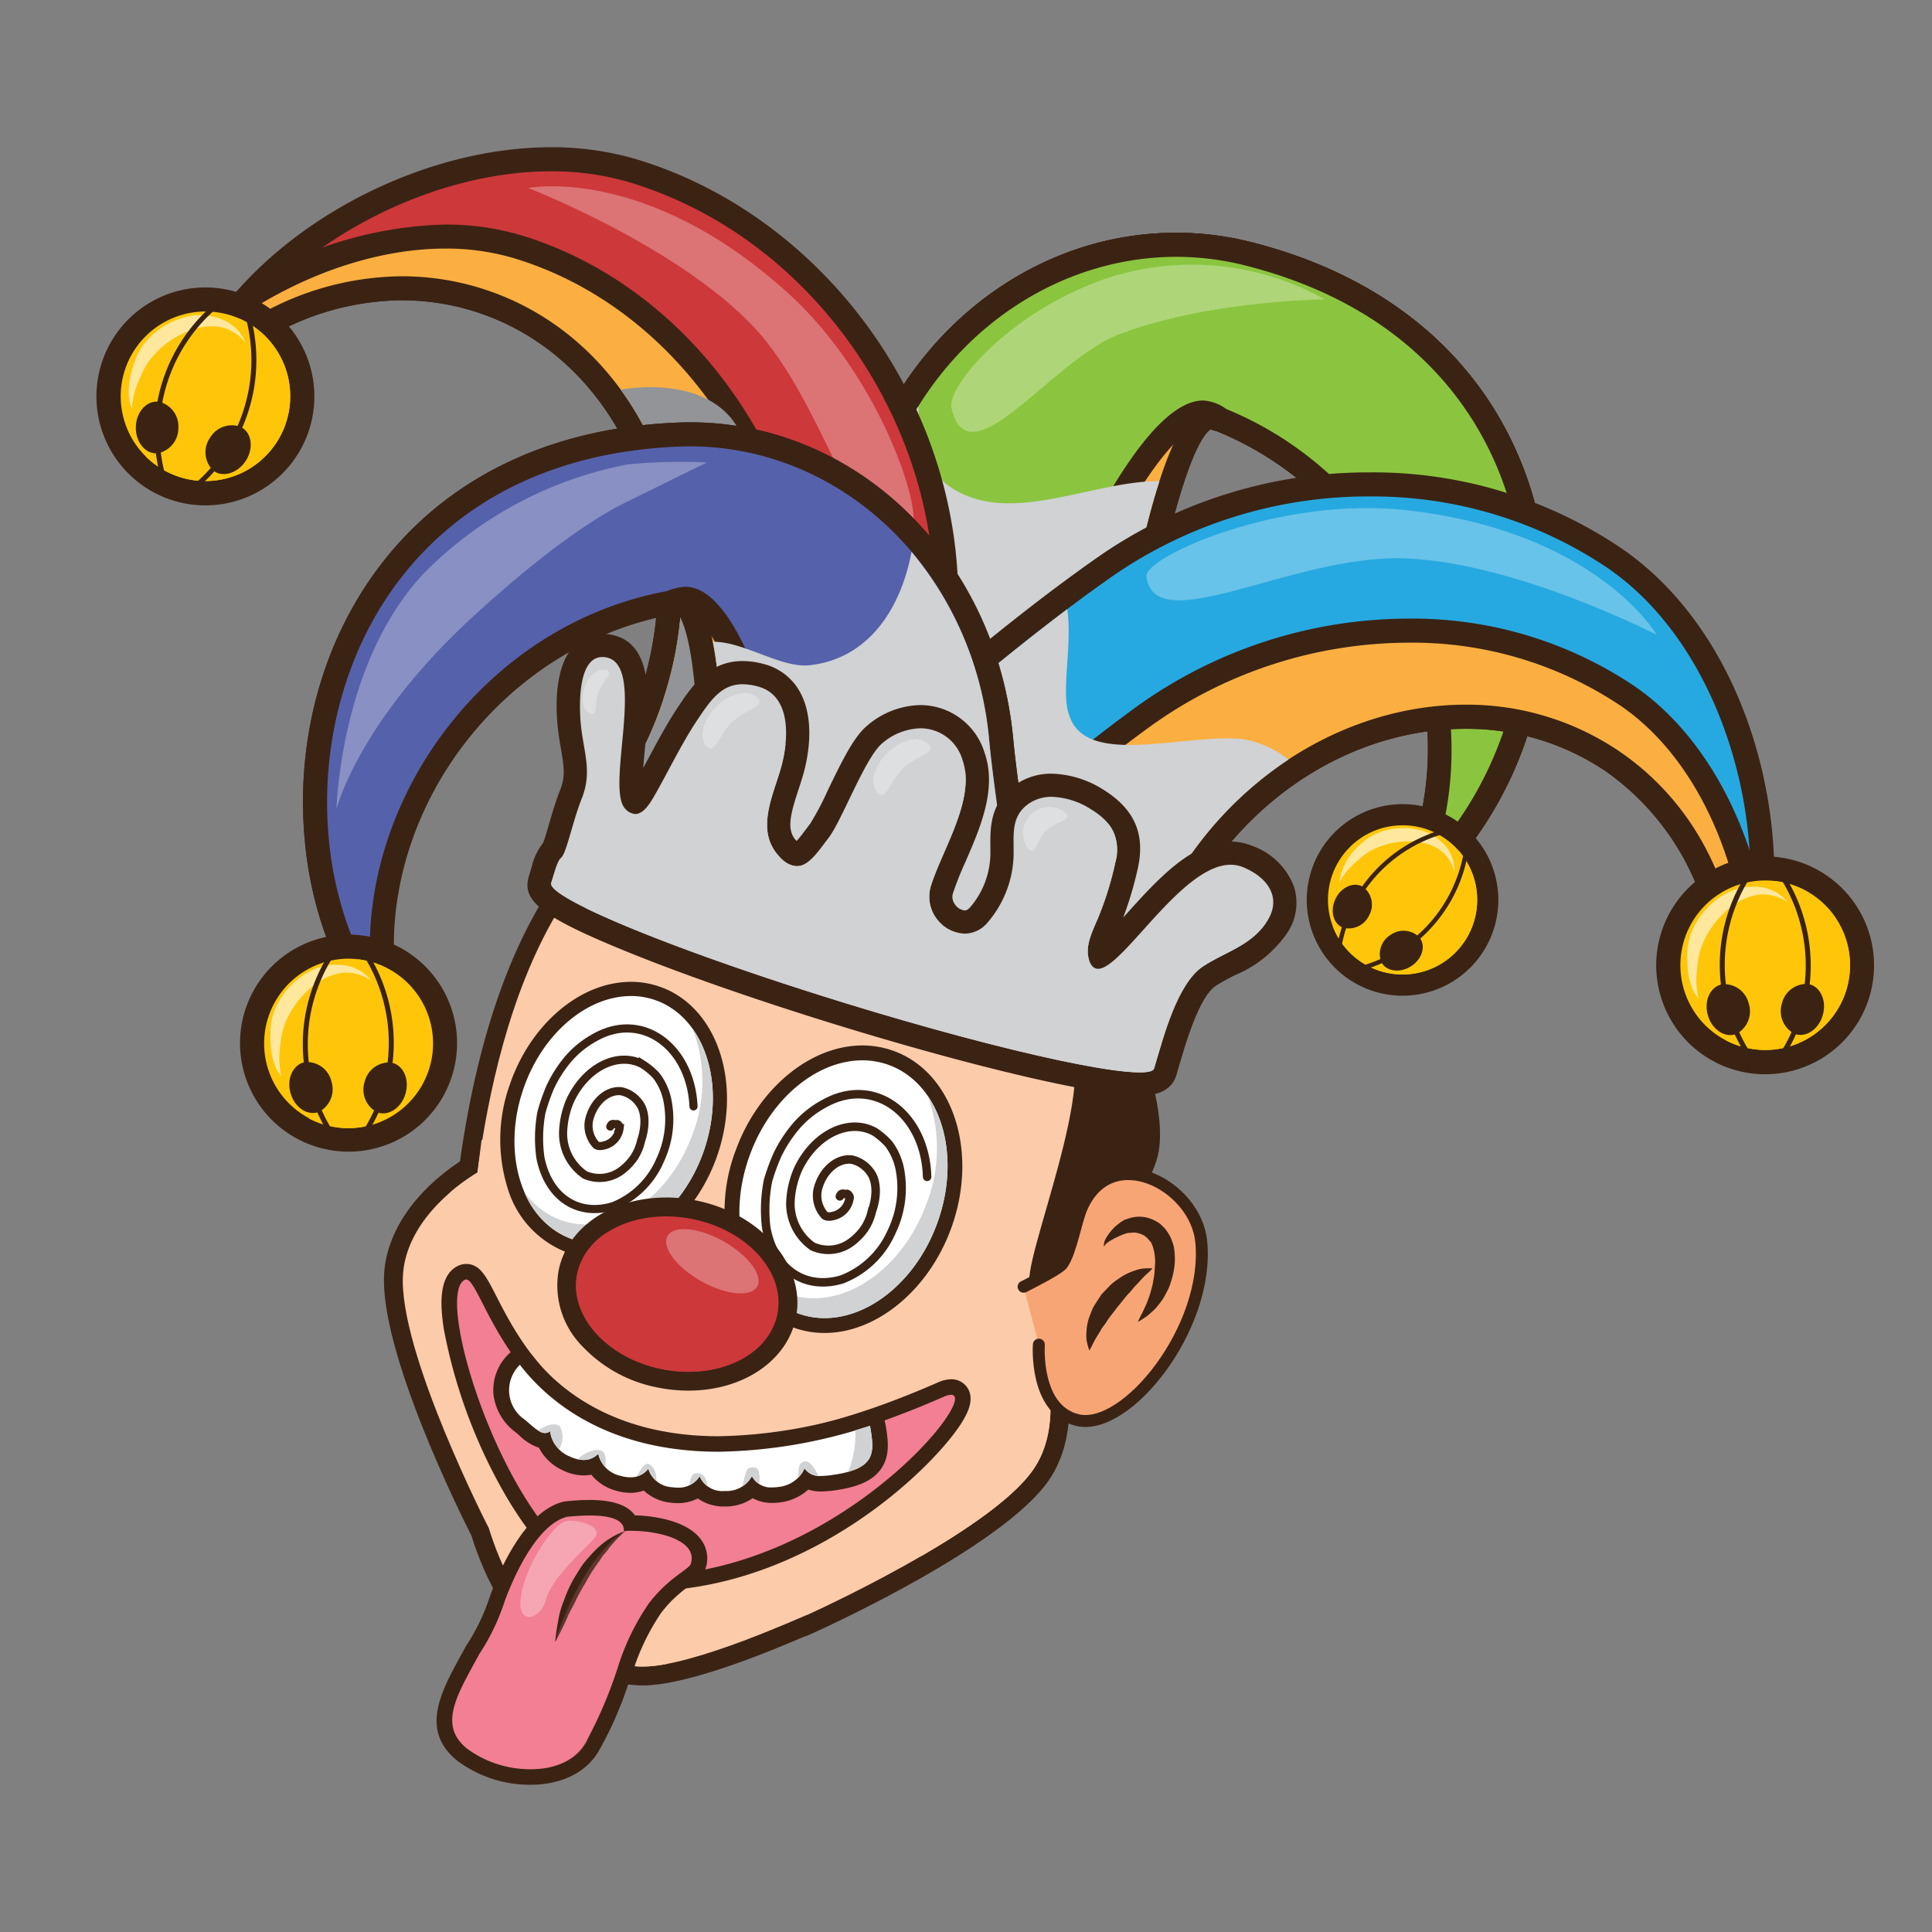 <svg xmlns="http://www.w3.org/2000/svg" viewBox="0 0 200 200"><rect x="0" y="0" width="200" height="200" fill="#808080" stroke="none"/><defs><style>.cls-1{isolation:isolate;}.cls-11,.cls-2{fill:#fccbaa;}.cls-16,.cls-3{fill:#3b2314;}.cls-11,.cls-4,.cls-6,.cls-8{mix-blend-mode:multiply;}.cls-5,.cls-8{fill:#f27f93;}.cls-6,.cls-8{opacity:0.2;}.cls-24,.cls-7,.cls-9{fill:#fff;}.cls-15,.cls-7{opacity:0.3;}.cls-10{fill:#d0d2d3;}.cls-12,.cls-13,.cls-25,.cls-26{fill:none;}.cls-12,.cls-13,.cls-16,.cls-17,.cls-25,.cls-26{stroke:#3b2314;}.cls-12,.cls-13,.cls-16,.cls-17{stroke-linecap:round;stroke-miterlimit:10;}.cls-12{stroke-width:0.88px;}.cls-13{stroke-width:0.842px;}.cls-14{fill:#cd383a;}.cls-16,.cls-17{stroke-width:1.238px;}.cls-17{fill:#f8a576;}.cls-18{fill:#faaf40;}.cls-19{fill:#00a69c;}.cls-20{fill:#8bc53f;}.cls-21{fill:#929497;}.cls-22{fill:#26a9e0;}.cls-23{fill:#ffc609;}.cls-24{opacity:0.6;}.cls-25,.cls-26{stroke-linecap:square;stroke-linejoin:round;}.cls-25{stroke-width:0.515px;}.cls-26{stroke-width:0.453px;}.cls-27{fill:#5661ab;}</style></defs><g class="cls-1"><g id="Layer_6" data-name="Layer 6"><path class="cls-2" d="M66.506,173.5c4.738,0,13.676-3.83,16.615-5.088.4-.174.669-.29.767-.325l-.023-.061c2.124-.7,10.109-5.027,10.2-5.076,7.133-3.974,11.742-7.428,13.7-10.265,2.162-3.132,2.543-7.73,1.062-12.658,1.526-3.884,3.53-15.4,3.74-18.446.819-11.76,1.054-25.018-6.562-33.49-4.982-5.542-12.595-8.427-23.271-8.821-.429-.016-.851-.023-1.269-.023-17.828,0-29.213,14.364-32.942,41.548-4.67,2.986-7.495,6.987-7.777,11.03-.562,8.105,8.6,26.065,8.994,26.825,2.85,9.24,8.327,14.283,16.215,14.831C66.128,173.493,66.313,173.5,66.506,173.5Z"/><path class="cls-3" d="M81.462,80.223q.606,0,1.231.023c29.992,1.106,30.2,22.5,28.895,41.268-.217,3.147-2.332,15.133-3.8,18.464,1.38,4.349,1.4,8.924-.829,12.153-4.511,6.54-23.357,15.027-23.357,15.027h0c-.187,0-11.708,5.366-17.091,5.366-.169,0-.331,0-.489-.017-8.247-.573-12.944-6.337-15.415-14.3,0,0-9.437-18.386-8.887-26.312.29-4.178,3.539-7.954,7.709-10.514,2.192-16.443,8.859-41.156,32.037-41.156m0-1.953c-18.289,0-29.982,14.5-33.85,41.95-4.707,3.13-7.55,7.3-7.845,11.538-.56,8.068,8.042,25.259,9.021,27.187,3.06,9.717,8.81,14.934,17.1,15.511.2.013.407.02.624.02,4.866,0,13.753-3.777,16.864-5.109l.033.021,1-.449c.788-.356,19.395-8.79,24.161-15.7,2.284-3.311,2.745-8.081,1.287-13.176,1.567-4.3,3.473-15.33,3.685-18.415.834-11.961,1.062-25.456-6.808-34.212-5.17-5.748-13.007-8.74-23.963-9.144-.44-.016-.875-.024-1.3-.024Z"/><g class="cls-4"><path class="cls-2" d="M53.409,122.04a55.952,55.952,0,0,0-6.815,1.394,21.959,21.959,0,0,1,2.831-2.055c.146-1.1.288-2.25.434-3.427A11.894,11.894,0,0,0,53.409,122.04Z"/></g><g class="cls-4"><path class="cls-2" d="M72.881,155.841a4.281,4.281,0,0,1,3.646.537,3.278,3.278,0,0,1,1.161,1.639c.224.866.728,1.75.105,2.558-3.033,4.012-6.679,7.448-8.684,11.655a12.442,12.442,0,0,1-3.091.277,15.285,15.285,0,0,1-7.455-2.414C61.91,163.917,65.546,157.113,72.881,155.841Z"/></g><g class="cls-4"><path class="cls-2" d="M96.449,136.79c2.095-5.663,5.164-11.118,6.281-16.991A110.719,110.719,0,0,0,104.8,88.685c7.822,8.125,7.63,20.816,6.793,32.829-.217,3.147-2.332,15.133-3.8,18.464,1.38,4.349,1.4,8.924-.829,12.153-2.025,2.935-6.934,6.262-11.735,9.038C97.182,158.124,110.592,142.126,96.449,136.79Z"/></g><path class="cls-5" d="M66.58,163.913c17.822,0,33.088-15.483,33.088-19.112a1.163,1.163,0,0,0-1.215-1.217,2.733,2.733,0,0,0-1.074.272c-8.969,3.934-16.912,5.929-23.607,5.929h0c-15.313,0-20.578-10.293-23.108-15.24-.988-1.931-1.483-2.9-2.406-2.9h-.168l-.273.093c-1.251.546-1.6,2.443-1.067,5.8,1.345,8.48,8.478,25.424,16.75,26.227,1.016.1,2.052.148,3.076.148Z"/><path class="cls-3" d="M48.257,132.449c1.861,0,4.956,18.141,25.514,18.141,6.226,0,14.051-1.663,23.931-6a2.017,2.017,0,0,1,.751-.2c3.134,0-12.059,18.721-31.873,18.721-.991,0-1.99-.046-3-.145-9.989-.969-19.1-28.891-15.438-30.489a.3.3,0,0,1,.118-.026m0-1.608a1.882,1.882,0,0,0-.761.16c-2.181.951-1.924,4.258-1.541,6.664a54.659,54.659,0,0,0,5.851,16.2c2.547,4.613,6.629,10.213,11.616,10.7,1.042.1,2.1.152,3.158.152,17.275,0,30.539-13.212,33.167-17.766.494-.856,1.079-2.119.454-3.2a1.978,1.978,0,0,0-1.746-.972h0a3.5,3.5,0,0,0-1.395.341c-8.866,3.889-16.7,5.862-23.285,5.862-14.821,0-19.935-10-22.394-14.8-1.064-2.082-1.707-3.338-3.12-3.338Z"/><path class="cls-5" d="M54.927,183.953c3.027,0,5.328-1.17,6.476-3.293a36.5,36.5,0,0,0,2.905-6.686l.521-1.444a24.126,24.126,0,0,1,2.951-6.016,12.841,12.841,0,0,1,1.962-2.091c.429-.384.873-.709,1.253-.987.709-.522,1.138-.837,1.271-1.286a2.428,2.428,0,0,0-.164-2.016c-.689-1.237-2.342-1.836-3.6-2.121a14.333,14.333,0,0,0-3.121-.346h-.141c-.442-1.059-1.844-1.588-4.181-1.588a24.017,24.017,0,0,0-2.443.142c-3.868.975-6.448,7.4-7.15,9.351a21.691,21.691,0,0,1-2.514,5.213l-.5.913c-2.03,3.706-3.948,7.206-.642,9.915A11.855,11.855,0,0,0,54.927,183.953Z"/><path class="cls-3" d="M61.055,156.883c4.027,0,3.45,1.561,3.543,1.64a2.819,2.819,0,0,1,.779-.052,13.481,13.481,0,0,1,2.943.327c1.876.423,3.765,1.407,3.175,3.123-.1.336-1.286,1.006-2.265,1.881a14.058,14.058,0,0,0-2.1,2.234,24.571,24.571,0,0,0-3.059,6.216,45.706,45.706,0,0,1-3.38,8.026c-1.108,2.05-3.379,2.87-5.768,2.87a11,11,0,0,1-6.609-2.156c-3.006-2.464-.935-5.631,1.316-9.788a22.387,22.387,0,0,0,2.585-5.36c.746-2.07,3.2-7.989,6.476-8.823a23.087,23.087,0,0,1,2.36-.138m0-1.608a24.717,24.717,0,0,0-2.525.146,1.618,1.618,0,0,0-.231.041c-4.022,1.022-6.65,7.22-7.595,9.839a21.076,21.076,0,0,1-2.486,5.138l-.475.873c-2.1,3.83-4.267,7.791-.444,10.924a12.524,12.524,0,0,0,7.628,2.521c3.288,0,5.906-1.354,7.142-3.641a37.278,37.278,0,0,0,3-6.872c.171-.479.344-.96.519-1.439a23.407,23.407,0,0,1,2.829-5.8A12.3,12.3,0,0,1,70.3,165c.368-.33.792-.643,1.169-.918.817-.6,1.357-1,1.546-1.64a3.241,3.241,0,0,0-.212-2.7c-.836-1.5-2.708-2.193-4.119-2.51a15,15,0,0,0-2.963-.365c-.618-.885-1.957-1.592-4.668-1.592Z"/><g class="cls-6"><path class="cls-5" d="M48.825,172.85a6.456,6.456,0,0,0,1.692,4.879,10.576,10.576,0,0,0,10.361,2.395c-.033.054-.062.109-.095.16-2.25,4.155-9.273,3.26-12.379.713C45.809,178.867,47,176.214,48.825,172.85Z"/></g><path class="cls-3" d="M64.688,158.53a2.857,2.857,0,0,0-.574.205,8.185,8.185,0,0,0-1.408.812,10.057,10.057,0,0,0-1.674,1.569,11.216,11.216,0,0,0-.819,1c-.233.372-.47.751-.706,1.131a12.692,12.692,0,0,0-1.1,2.369,9.086,9.086,0,0,0-.625,2.176c-.242,1.308-.314,2.18-.314,2.18s.452-.779,1-1.948c.136-.293.278-.609.414-.948.172-.324.355-.664.542-1.017a22.957,22.957,0,0,1,1.168-2.179A18.348,18.348,0,0,1,61.9,161.8c.236-.313.411-.662.656-.924s.441-.547.637-.8a15.171,15.171,0,0,1,1.051-1.134C64.512,158.675,64.688,158.53,64.688,158.53Z"/><path class="cls-7" d="M58.418,157.513c.861-.357,4.42.388,3.022,1.841s-4.385,4.139-4.922,6.248-3.106,2.79-2.582-.421S57.094,158.064,58.418,157.513Z"/><path class="cls-8" d="M64.618,158.5a16.088,16.088,0,0,1-2.7,5.414c-1.873,2.242-4.37,5.779-4.37,5.779S59.941,161.747,64.618,158.5Z"/><path class="cls-9" d="M75.034,155.147a3.964,3.964,0,0,0,2.833-1.046,3.244,3.244,0,0,0,2.09.676,5.083,5.083,0,0,0,.746-.057,4.257,4.257,0,0,0,2.767-1.476,3.114,3.114,0,0,0,1.545.348,9.435,9.435,0,0,0,1.244-.1c2.221-.3,3.53-.866,4.243-1.827.845-1.137.615-2.586.411-3.864l-.057-.3a.862.862,0,0,0-.384-.56.914.914,0,0,0-.456-.132.643.643,0,0,0-.2.031A51.764,51.764,0,0,1,74.4,149.482c-11.526,0-17.442-5.445-19.945-8.69a.8.8,0,0,0-.6-.312h-.04a.808.808,0,0,0-.585.252,4.457,4.457,0,0,0-1.347,3.526,4.917,4.917,0,0,0,1.722,3.168c.222.161.45.36.679.557a3.755,3.755,0,0,0,2.073,1.166,4.636,4.636,0,0,0,4.062,2.784h0a2.9,2.9,0,0,0,1.117-.216,3.96,3.96,0,0,0,2.415,1.812,4.506,4.506,0,0,0,1.3.2,3.173,3.173,0,0,0,1.6-.407,3.731,3.731,0,0,0,2.583,1.423,4.913,4.913,0,0,0,.711.053,3.542,3.542,0,0,0,2.166-.684,3.631,3.631,0,0,0,2.705,1.031Z"/><path class="cls-3" d="M53.818,141.283c3.512,4.557,9.985,9,20.581,9A52.2,52.2,0,0,0,90.058,147.6c.021.107.044.216.061.322.393,2.468.549,4.153-3.967,4.768a8.6,8.6,0,0,1-1.137.1,1.876,1.876,0,0,1-1.73-.788,3.274,3.274,0,0,1-2.7,1.925,4.126,4.126,0,0,1-.626.049,2.21,2.21,0,0,1-2.12-1.165,2.98,2.98,0,0,1-2.809,1.535h-.009a2.543,2.543,0,0,1-2.589-1.523A2.568,2.568,0,0,1,70.148,154a4.21,4.21,0,0,1-.6-.045,2.728,2.728,0,0,1-2.437-1.909,2.258,2.258,0,0,1-1.862.885,3.691,3.691,0,0,1-1.069-.17,2.97,2.97,0,0,1-2.246-2.272,2.032,2.032,0,0,1-1.516.643,3.442,3.442,0,0,1-1.435-.358,3.266,3.266,0,0,1-2.037-2.617.769.769,0,0,1-.507.193c-.727,0-1.559-.994-2.371-1.577a3.667,3.667,0,0,1-.254-5.486m0-1.608a1.608,1.608,0,0,0-1.17.5,5.2,5.2,0,0,0-1.563,4.157,5.726,5.726,0,0,0,2.049,3.74c.208.15.417.334.626.515a5.323,5.323,0,0,0,2.038,1.28,5.165,5.165,0,0,0,2.506,2.355,4.994,4.994,0,0,0,2.118.511,3.912,3.912,0,0,0,.787-.08A4.959,4.959,0,0,0,63.72,154.3a5.359,5.359,0,0,0,1.533.238,4.087,4.087,0,0,0,1.39-.237,4.736,4.736,0,0,0,2.675,1.243,5.763,5.763,0,0,0,.83.063,4.491,4.491,0,0,0,2.085-.486,4.67,4.67,0,0,0,2.8.832,4.979,4.979,0,0,0,2.884-.857,4.248,4.248,0,0,0,2.038.487,5.914,5.914,0,0,0,.86-.065,5.269,5.269,0,0,0,2.852-1.315,4.371,4.371,0,0,0,1.346.195,10.289,10.289,0,0,0,1.354-.111c2.451-.334,3.926-1,4.779-2.144,1.046-1.409.777-3.106.56-4.464-.018-.113-.04-.227-.074-.394a1.607,1.607,0,0,0-1.576-1.29,1.652,1.652,0,0,0-.486.074A50.918,50.918,0,0,1,74.4,148.678c-11.181,0-16.9-5.248-19.306-8.377a1.615,1.615,0,0,0-1.194-.625Z"/><path class="cls-10" d="M82.961,151.44c.711-.529,1.262.376,1.782,1.337A1.757,1.757,0,0,1,83.285,152a2.93,2.93,0,0,1-.685,1C82.677,152.315,82.612,151.666,82.961,151.44Z"/><path class="cls-10" d="M77.687,151.924c1.047-.209.954.748.918,1.716a2.042,2.042,0,0,1-.768-.832,2.7,2.7,0,0,1-1.025,1.09C77.107,153,77.166,151.991,77.687,151.924Z"/><path class="cls-10" d="M71.976,152.518c.908-.1,1.15.556,1.283,1.352a2.218,2.218,0,0,1-.829-1.05,2.454,2.454,0,0,1-1.13.959C71.49,153.182,71.56,152.572,71.976,152.518Z"/><path class="cls-10" d="M67.493,151.782a1.92,1.92,0,0,1,.429,1.5,2.456,2.456,0,0,1-.807-1.243,2.21,2.21,0,0,1-1.211.8C66.418,152,66.8,151.081,67.493,151.782Z"/><path class="cls-10" d="M62.668,151.887a2.694,2.694,0,0,1-.73-1.4,2.147,2.147,0,0,1-2.139.57,3.507,3.507,0,0,1,1.859-.953C62.805,149.991,62.735,150.942,62.668,151.887Z"/><path class="cls-10" d="M58,147.722a2.407,2.407,0,0,1-.122,2.3,2.983,2.983,0,0,1-.927-1.868.969.969,0,0,1-1.221-.058C56.408,147.523,57.65,147.179,58,147.722Z"/><path class="cls-10" d="M88.535,148.061c.5-.146,1.007-.3,1.523-.46.021.107.044.216.061.322.341,2.123.5,3.666-2.34,4.448A9.629,9.629,0,0,0,88.535,148.061Z"/><path class="cls-11" d="M81.4,138.579s-2.349,8.339-10.855,6.8S60.2,142.954,60,135.2,81.4,138.579,81.4,138.579Z"/><path class="cls-9" d="M85.368,137.218c5.064,0,10.15-4.24,12.366-10.31,2.734-7.487.286-15.287-5.459-17.385a8.758,8.758,0,0,0-3.01-.529c-5.064,0-10.15,4.239-12.365,10.31a16.86,16.86,0,0,0-.494,10.618,9.93,9.93,0,0,0,5.952,6.767,8.734,8.734,0,0,0,3.01.529Z"/><path class="cls-3" d="M89.264,109.764a7.974,7.974,0,0,1,2.747.482c5.353,1.955,7.594,9.3,5,16.4-2.161,5.92-6.995,9.8-11.645,9.8a7.984,7.984,0,0,1-2.744-.481c-5.353-1.954-7.6-9.3-5-16.4,2.161-5.918,7-9.8,11.642-9.8m0-1.539c-5.379,0-10.762,4.448-13.087,10.814a17.655,17.655,0,0,0-.509,11.108,10.691,10.691,0,0,0,6.427,7.266,9.509,9.509,0,0,0,3.271.574c5.383,0,10.765-4.447,13.09-10.815,2.881-7.887.227-16.128-5.918-18.372a9.5,9.5,0,0,0-3.274-.575Z"/><path class="cls-10" d="M96.022,113.425a15.744,15.744,0,0,1-.109,11.168c-2.594,7.1-9.035,11.276-14.392,9.321a8.354,8.354,0,0,1-4.012-3.179,8.923,8.923,0,0,0,5.113,5.232c5.352,1.955,11.8-2.219,14.389-9.323C98.806,121.732,98.286,116.7,96.022,113.425Z"/><path class="cls-12" d="M86.94,123.85c.173-.47.469-.184.763-.254.117.042.3.286.24.443a2.2,2.2,0,0,1-1.745,1.848c-.295.07-.706.1-.885-.146a3.054,3.054,0,0,1-.673-2.554c.448-1.965,2.022-3.344,3.555-3.14a3.21,3.21,0,0,1,1.838,1.2c.832,1.015.732,2.754.218,4.164a5.47,5.47,0,0,1-.8,1.837,6.2,6.2,0,0,1-1.281,1.307,3.953,3.953,0,0,1-4.055.474,5.415,5.415,0,0,1-2.284-4.741,9.5,9.5,0,0,1,.79-3.262c1.726-3.631,5.3-5.345,7.96-3.841A7.625,7.625,0,0,1,92,118.419a6.468,6.468,0,0,1,1.206,2.926,10.424,10.424,0,0,1-.935,6.227,9.248,9.248,0,0,1-5.124,4.876c-3.757,1.115-7.01-.96-7.822-5.341a15.377,15.377,0,0,1,.183-4.9,21.319,21.319,0,0,1,.974-2.664,13.9,13.9,0,0,1,1.853-2.875,10.247,10.247,0,0,1,3.032-2.443c5.207-2.893,10.426,1.142,10.608,7.6"/><path class="cls-9" d="M61.743,129.436c4.9,0,9.762-4.14,11.811-10.067,2.49-7.212.018-14.633-5.511-16.543a8.357,8.357,0,0,0-2.737-.456c-4.906,0-9.763,4.139-11.811,10.067a16.171,16.171,0,0,0-.3,10.166,9.508,9.508,0,0,0,5.807,6.376,8.364,8.364,0,0,0,2.738.457Z"/><path class="cls-3" d="M65.306,103.106a7.633,7.633,0,0,1,2.5.416c5.156,1.781,7.416,8.769,5.055,15.607-1.989,5.755-6.624,9.571-11.114,9.571a7.615,7.615,0,0,1-2.5-.417c-5.154-1.78-7.417-8.768-5.054-15.6,1.989-5.756,6.624-9.572,11.115-9.572m0-1.472c-5.215,0-10.356,4.343-12.507,10.563a16.907,16.907,0,0,0-.3,10.633,10.221,10.221,0,0,0,6.266,6.845,9.086,9.086,0,0,0,2.979.5c5.214,0,10.356-4.344,12.506-10.564,2.621-7.595-.053-15.436-5.966-17.478a9.066,9.066,0,0,0-2.978-.5Z"/><path class="cls-10" d="M71.694,106.5a15.078,15.078,0,0,1,.078,10.685c-2.363,6.838-8.458,10.937-13.61,9.155a8,8,0,0,1-3.895-2.975,8.533,8.533,0,0,0,4.978,4.92c5.154,1.782,11.25-2.317,13.613-9.154C74.492,114.4,73.912,109.6,71.694,106.5Z"/><path class="cls-13" d="M63.176,116.622c.156-.453.446-.184.726-.256.113.039.288.267.237.418a2.1,2.1,0,0,1-1.639,1.8c-.28.073-.673.106-.848-.123a2.931,2.931,0,0,1-.686-2.433c.4-1.888,1.88-3.232,3.347-3.063a3.066,3.066,0,0,1,1.778,1.121c.814.957.748,2.621.28,3.979a5.172,5.172,0,0,1-.74,1.771,5.813,5.813,0,0,1-1.2,1.271,3.776,3.776,0,0,1-3.872.521,5.181,5.181,0,0,1-2.264-4.5,9.178,9.178,0,0,1,.7-3.135c1.59-3.5,4.981-5.2,7.551-3.806a7.232,7.232,0,0,1,1.384,1.153,6.171,6.171,0,0,1,1.2,2.779,9.942,9.942,0,0,1-.792,5.973,8.86,8.86,0,0,1-4.822,4.75c-3.572,1.129-6.722-.8-7.57-4.98a14.622,14.622,0,0,1,.1-4.695,20.368,20.368,0,0,1,.886-2.563,13.249,13.249,0,0,1,1.724-2.781,9.814,9.814,0,0,1,2.862-2.388c4.932-2.855,9.989.92,10.274,7.1"/><path class="cls-14" d="M71.278,142.986c5.2,0,9.375-2.788,10.164-6.781.951-4.816-3.356-9.739-9.6-10.974a14.967,14.967,0,0,0-2.893-.287c-5.194,0-9.372,2.788-10.161,6.78a8,8,0,0,0,2.181,6.942,13.479,13.479,0,0,0,7.42,4.033A14.861,14.861,0,0,0,71.278,142.986Z"/><path class="cls-3" d="M68.947,125.921a14,14,0,0,1,2.7.268c5.727,1.132,9.682,5.532,8.833,9.828-.713,3.606-4.589,5.992-9.206,5.992a13.889,13.889,0,0,1-2.7-.268c-5.727-1.133-9.681-5.533-8.831-9.829.713-3.606,4.586-5.991,9.2-5.991m0-1.953c-5.666,0-10.237,3.111-11.116,7.565a8.948,8.948,0,0,0,2.411,7.785,14.458,14.458,0,0,0,7.958,4.339,15.922,15.922,0,0,0,3.08.3c5.67,0,10.242-3.111,11.122-7.567,1.057-5.345-3.6-10.783-10.369-12.121a15.93,15.93,0,0,0-3.086-.306Z"/><g class="cls-15"><path class="cls-9" d="M69.1,127.949c-.643,1.138.917,3.232,3.48,4.676s5.164,1.694,5.806.555-.92-3.232-3.482-4.676S69.742,126.811,69.1,127.949Z"/></g><g class="cls-4"><path class="cls-14" d="M59.744,131.912a6.743,6.743,0,0,1,3.106-4.326,6.251,6.251,0,0,0-1.382,2.827c-.85,4.294,3.1,8.694,8.831,9.828a12.08,12.08,0,0,0,8.8-1.4c-2.118,2.506-6.208,3.753-10.527,2.9C62.848,140.608,58.894,136.208,59.744,131.912Z"/></g><path class="cls-16" d="M117.237,108.107s2.67,5.813,2.165,10.54-7.02,10.94-11.14,14.28,4.753-16.11,3.55-23.726,4.923-1.918,4.923-1.918Z"/><path class="cls-17" d="M105.965,133.2s3.6-1.785,4-2.341c.89-1.251,1.394-4.4,2-5.806,3-6.958,11.814-2.405,12.388,3.484.872,8.924-7.753,19.683-12.812,18.47-4.484-1.074-4-7.81-4-7.81"/><path class="cls-18" d="M148.764,89.068a1.243,1.243,0,0,0,.946-.436,38.262,38.262,0,0,0,7.479-13.686,39.219,39.219,0,0,0-2.854-30.716C149.3,35.321,140.559,29.1,129.051,26.235a30.176,30.176,0,0,0-7.278-.892c-14.434,0-27.229,10.064-31.84,25.043-2.215,7.2-9.331,25.488-9.4,25.672a1.244,1.244,0,0,0,.819,1.649l31.85,9.069a1.281,1.281,0,0,0,.341.047,1.244,1.244,0,0,0,1.238-1.116c2.133-20.461,6.728-42.545,10.434-42.545A30.783,30.783,0,0,1,144.747,58.3a38.194,38.194,0,0,1,2.827,29.157,1.245,1.245,0,0,0,1.19,1.611Z"/><path class="cls-3" d="M121.771,26.588a28.89,28.89,0,0,1,6.98.856c26.4,6.567,32.667,29.533,27.248,47.135a37.216,37.216,0,0,1-7.235,13.244c5.415-17.6-1.9-40.146-23.082-45.843a1.831,1.831,0,0,0-.47-.063c-7.125,0-11.672,43.66-11.672,43.66L81.69,76.509s7.179-18.434,9.433-25.757c4.614-14.988,17.338-24.165,30.648-24.164m0-2.491c-14.982,0-28.255,10.417-33.027,25.923-2.2,7.151-9.3,25.4-9.374,25.585a2.491,2.491,0,0,0,1.638,3.3l31.851,9.068a2.461,2.461,0,0,0,.681.095,2.49,2.49,0,0,0,2.477-2.232c2.145-20.573,6.354-39.266,9.286-41.378A29.533,29.533,0,0,1,143.656,58.9a36.916,36.916,0,0,1,2.728,28.189,2.489,2.489,0,0,0,4.272,2.35,39.468,39.468,0,0,0,7.723-14.13c3.35-10.88,2.27-22.432-2.96-31.693C150.214,34.4,141.2,27.973,129.351,25.027a31.394,31.394,0,0,0-7.58-.93Z"/><path class="cls-19" d="M148.764,89.068a1.243,1.243,0,0,0,.946-.436,38.262,38.262,0,0,0,7.479-13.686,39.219,39.219,0,0,0-2.854-30.716C149.3,35.321,140.559,29.1,129.051,26.235a30.176,30.176,0,0,0-7.278-.892c-14.434,0-27.229,10.064-31.84,25.043-2.215,7.2-9.331,25.488-9.4,25.672a1.244,1.244,0,0,0,.819,1.649L100.972,83.3a1.262,1.262,0,0,0,.341.047,1.244,1.244,0,0,0,1.172-.825C115.363,46.582,122.205,42.7,124.549,42.7a2.513,2.513,0,0,1,1.422.512,3.368,3.368,0,0,0,.517.288c16.951,6.933,26.41,26.651,21.086,43.955a1.245,1.245,0,0,0,1.19,1.611Z"/><path class="cls-3" d="M121.771,26.588a28.89,28.89,0,0,1,6.98.856c26.4,6.567,32.667,29.533,27.248,47.135a37.216,37.216,0,0,1-7.235,13.244c5.3-17.24-3.809-38.113-21.806-45.473a4.531,4.531,0,0,0-2.409-.893c-3.426,0-10.543,5.225-23.236,40.64L81.69,76.509s7.179-18.434,9.433-25.757c4.614-14.988,17.338-24.165,30.648-24.164m0-2.491c-14.982,0-28.255,10.417-33.027,25.923-2.2,7.151-9.3,25.4-9.374,25.585a2.491,2.491,0,0,0,1.638,3.3l19.624,5.587a2.465,2.465,0,0,0,.683.1,2.493,2.493,0,0,0,2.343-1.651c13.579-37.895,20.183-38.989,20.891-38.989a1.372,1.372,0,0,1,.747.312,4.217,4.217,0,0,0,.719.4c16.372,6.7,25.508,25.732,20.369,42.436a2.489,2.489,0,0,0,4.272,2.35,39.468,39.468,0,0,0,7.723-14.13c3.35-10.88,2.27-22.432-2.96-31.693C150.214,34.4,141.2,27.973,129.351,25.027a31.394,31.394,0,0,0-7.58-.93Z"/><path class="cls-18" d="M148.764,89.068a1.243,1.243,0,0,0,.946-.436,38.262,38.262,0,0,0,7.479-13.686,39.219,39.219,0,0,0-2.854-30.716C149.3,35.321,140.559,29.1,129.051,26.235a30.176,30.176,0,0,0-7.278-.892c-14.434,0-27.229,10.064-31.84,25.043-2.215,7.2-9.331,25.488-9.4,25.672a1.244,1.244,0,0,0,.819,1.649l31.85,9.069a1.281,1.281,0,0,0,.341.047,1.244,1.244,0,0,0,1.238-1.116c2.133-20.461,6.728-42.545,10.434-42.545A30.783,30.783,0,0,1,144.747,58.3a38.194,38.194,0,0,1,2.827,29.157,1.245,1.245,0,0,0,1.19,1.611Z"/><path class="cls-3" d="M121.771,26.588a28.89,28.89,0,0,1,6.98.856c26.4,6.567,32.667,29.533,27.248,47.135a37.216,37.216,0,0,1-7.235,13.244c5.415-17.6-1.9-40.146-23.082-45.843a1.831,1.831,0,0,0-.47-.063c-7.125,0-11.672,43.66-11.672,43.66L81.69,76.509s7.179-18.434,9.433-25.757c4.614-14.988,17.338-24.165,30.648-24.164m0-2.491c-14.982,0-28.255,10.417-33.027,25.923-2.2,7.151-9.3,25.4-9.374,25.585a2.491,2.491,0,0,0,1.638,3.3l31.851,9.068a2.461,2.461,0,0,0,.681.095,2.49,2.49,0,0,0,2.477-2.232c2.145-20.573,6.354-39.266,9.286-41.378A29.533,29.533,0,0,1,143.656,58.9a36.916,36.916,0,0,1,2.728,28.189,2.489,2.489,0,0,0,4.272,2.35,39.468,39.468,0,0,0,7.723-14.13c3.35-10.88,2.27-22.432-2.96-31.693C150.214,34.4,141.2,27.973,129.351,25.027a31.394,31.394,0,0,0-7.58-.93Z"/><path class="cls-20" d="M148.764,89.068a1.243,1.243,0,0,0,.946-.436,38.262,38.262,0,0,0,7.479-13.686,39.219,39.219,0,0,0-2.854-30.716C149.3,35.321,140.559,29.1,129.051,26.235a30.176,30.176,0,0,0-7.278-.892c-14.434,0-27.229,10.064-31.84,25.043-2.215,7.2-9.331,25.488-9.4,25.672a1.244,1.244,0,0,0,.819,1.649L100.972,83.3a1.262,1.262,0,0,0,.341.047,1.244,1.244,0,0,0,1.172-.825C115.363,46.582,122.205,42.7,124.549,42.7a2.513,2.513,0,0,1,1.422.512,3.368,3.368,0,0,0,.517.288c16.951,6.933,26.41,26.651,21.086,43.955a1.245,1.245,0,0,0,1.19,1.611Z"/><path class="cls-3" d="M121.771,26.588a28.89,28.89,0,0,1,6.98.856c26.4,6.567,32.667,29.533,27.248,47.135a37.216,37.216,0,0,1-7.235,13.244c5.3-17.24-3.809-38.113-21.806-45.473a4.531,4.531,0,0,0-2.409-.893c-3.426,0-10.543,5.225-23.236,40.64L81.69,76.509s7.179-18.434,9.433-25.757c4.614-14.988,17.338-24.165,30.648-24.164m0-2.491c-14.982,0-28.255,10.417-33.027,25.923-2.2,7.151-9.3,25.4-9.374,25.585a2.491,2.491,0,0,0,1.638,3.3l19.624,5.587a2.465,2.465,0,0,0,.683.1,2.493,2.493,0,0,0,2.343-1.651c13.579-37.895,20.183-38.989,20.891-38.989a1.372,1.372,0,0,1,.747.312,4.217,4.217,0,0,0,.719.4c16.372,6.7,25.508,25.732,20.369,42.436a2.489,2.489,0,0,0,4.272,2.35,39.468,39.468,0,0,0,7.723-14.13c3.35-10.88,2.27-22.432-2.96-31.693C150.214,34.4,141.2,27.973,129.351,25.027a31.394,31.394,0,0,0-7.58-.93Z"/><g class="cls-4"><path class="cls-10" d="M98.08,50.2c-2.522-1.949-2.782-4.942-3.026-8.113a36.978,36.978,0,0,0-3.931,8.665c-2.254,7.323-9.433,25.757-9.433,25.757l31.85,9.068s2.415-23.191,6.485-35.768l-.229,0C112.707,49.863,104.149,54.674,98.08,50.2Z"/></g><path class="cls-7" d="M115.727,34.659c-6.839,2.661-15.451,15.285-17.219,7.6-.537-2.322,6.337-10.3,16.422-13.556a28.136,28.136,0,0,1,22.21,2.286S124.824,31.118,115.727,34.659Z"/><path class="cls-14" d="M95.879,100.912a1.245,1.245,0,0,0,1.242-1.144c.019-.234,1.9-23.666.727-40.8-1.291-18.849-14.5-35.8-32.115-41.223a29.489,29.489,0,0,0-8.69-1.254c-12.429,0-26.174,6.89-33.426,16.755a1.245,1.245,0,0,0,1.7,1.769,29.046,29.046,0,0,1,16.27-5.171,26.34,26.34,0,0,1,7.759,1.168C64.84,35.78,73.071,53.877,67.694,71.352a36.4,36.4,0,0,1-8.777,14.813,1.245,1.245,0,0,0,.887,2.119,1.2,1.2,0,0,0,.29-.034,6.874,6.874,0,0,1,1.577-.158c9.621,0,33.386,12.548,33.625,12.675A1.24,1.24,0,0,0,95.879,100.912Z"/><path class="cls-3" d="M57.041,17.734a28.23,28.23,0,0,1,8.326,1.2c17.9,5.509,30.048,22.733,31.238,40.118,1.183,17.242-.726,40.617-.726,40.617S71.716,86.845,61.671,86.847a8.1,8.1,0,0,0-1.867.192,37.5,37.5,0,0,0,9.08-15.321c5.588-18.159-2.992-36.918-19.171-41.9A27.555,27.555,0,0,0,41.586,28.6,30.343,30.343,0,0,0,24.62,33.981c6.745-9.175,20.072-16.247,32.421-16.247m0-2.491c-12.8,0-26.955,7.1-34.428,17.262a2.491,2.491,0,0,0,3.4,3.539,27.812,27.812,0,0,1,15.571-4.958,25.129,25.129,0,0,1,7.4,1.113c14.837,4.568,22.7,21.968,17.523,38.786A35.163,35.163,0,0,1,58.031,85.29,2.491,2.491,0,0,0,59.8,89.53a2.541,2.541,0,0,0,.582-.069,5.666,5.666,0,0,1,1.289-.123c7.726,0,26.467,9.045,33.038,12.529a2.49,2.49,0,0,0,3.649-2c.079-.962,1.911-23.76.729-40.99C97.765,39.529,84.2,22.123,66.1,16.551a30.766,30.766,0,0,0-9.059-1.308Z"/><path class="cls-18" d="M81.624,94.1a1.245,1.245,0,0,0,1.243-1.173c.423-7.316.839-17.919.419-26.882-.878-18.735-13.03-35.373-29.552-40.46a25.872,25.872,0,0,0-7.625-1.1,39.79,39.79,0,0,0-20.4,6.28,1.31,1.31,0,0,0-.282.238c-.683.778-1.275,1.511-1.808,2.24a1.245,1.245,0,0,0,1.7,1.767,29.046,29.046,0,0,1,16.27-5.171,26.34,26.34,0,0,1,7.759,1.168C64.84,35.78,73.071,53.877,67.694,71.352a36.4,36.4,0,0,1-8.777,14.813,1.245,1.245,0,0,0,.887,2.119,1.2,1.2,0,0,0,.29-.034,6.868,6.868,0,0,1,1.577-.158c3.805,0,10.534,2.044,19.458,5.908A1.245,1.245,0,0,0,81.624,94.1Z"/><path class="cls-3" d="M46.107,25.733a24.618,24.618,0,0,1,7.26,1.045C70.11,31.933,81.233,48.841,82.042,66.106c.4,8.609.043,18.77-.418,26.751-7.084-3.068-15.14-6.01-19.953-6.01a8.1,8.1,0,0,0-1.867.192,37.5,37.5,0,0,0,9.08-15.321c5.588-18.159-2.992-36.918-19.171-41.9A27.555,27.555,0,0,0,41.586,28.6,30.343,30.343,0,0,0,24.62,33.981c.537-.733,1.122-1.45,1.74-2.154,6.057-3.741,13.092-6.094,19.747-6.094m0-2.491a41.036,41.036,0,0,0-21.056,6.466,2.531,2.531,0,0,0-.562.475c-.708.807-1.322,1.567-1.877,2.326a2.49,2.49,0,0,0,3.4,3.535,27.814,27.814,0,0,1,15.573-4.958A25.125,25.125,0,0,1,48.981,32.2c14.837,4.568,22.7,21.968,17.523,38.786A35.156,35.156,0,0,1,58.031,85.29,2.491,2.491,0,0,0,59.8,89.53a2.541,2.541,0,0,0,.582-.069,5.653,5.653,0,0,1,1.285-.123c2.536,0,7.882,1.006,18.962,5.805A2.491,2.491,0,0,0,84.11,93c.424-7.346.842-17.994.421-27.012C83.629,46.74,71.114,29.636,54.1,24.4a27.172,27.172,0,0,0-7.994-1.155Z"/><g class="cls-4"><path class="cls-21" d="M77.049,45.957c-1.467-5.19-7.264-6.495-12.8-5.628C70.307,48.648,72.4,60.3,68.884,71.718A37.5,37.5,0,0,1,59.8,87.039c.131-.032.273-.06.416-.084.046-.008.1-.012.142-.02.1-.014.2-.028.3-.04.062-.006.126-.008.188-.013.092-.009.187-.018.285-.022.068,0,.14,0,.215-.006s.182-.007.277-.007l.235,0,.287.006c.079,0,.164.009.248.014s.193.01.3.017c.085,0,.173.014.261.023s.2.017.306.028c.088.009.179.022.27.032s.207.025.313.039l.289.041c.1.016.212.03.318.049s.2.033.3.051l.333.056.3.06.343.067.31.067c.118.025.232.05.348.077l.318.074c.119.028.239.055.358.084l.325.082c.123.031.245.061.365.094l.328.086.378.1c.109.03.218.062.331.092.128.037.255.073.384.112.113.032.222.064.332.1.131.04.265.079.4.12l.332.1.406.128.333.107.414.134.332.11c.142.047.28.095.422.143l.33.111.438.154c.106.036.212.074.318.111.151.052.3.107.451.161l.311.112q.237.085.471.173l.292.107.49.184c.094.036.186.072.282.106l.5.193c.085.034.178.069.264.1.175.069.351.139.53.208l.239.094.56.223.2.083c.2.08.4.162.6.243l.16.067.659.269c.032.015.07.029.1.045.238.1.474.2.712.3l.047.019c.51.216,1.021.433,1.521.651,7.7,3.331,14.255,6.81,14.255,6.81s1.477-18.083,1.028-34.173C88.051,61.609,79.993,56.68,77.049,45.957Z"/></g><path class="cls-7" d="M77.958,33.776C85.9,42.15,88.69,58.71,94.25,54.991,95.926,53.865,91.4,39.23,81.6,30.358,66.855,16.994,54.677,19.463,54.677,19.463S70.015,25.4,77.958,33.776Z"/><path class="cls-22" d="M116.634,106.883a1.214,1.214,0,0,0,.2-.016,1.244,1.244,0,0,0,1.037-1.083,36.434,36.434,0,0,1,6.087-16.105c6.6-9.693,16.973-15.479,27.756-15.479a26.885,26.885,0,0,1,15.208,4.608,28.088,28.088,0,0,1,11.884,21.265,1.246,1.246,0,0,0,1.129,1.141c.038,0,.076,0,.114,0a1.248,1.248,0,0,0,1.2-.922c3.606-13.439-1.24-33.754-14.2-42.576a44.689,44.689,0,0,0-25.285-7.574A47.7,47.7,0,0,0,114.8,58.39c-14.119,9.787-31.242,25.892-31.414,26.053a1.246,1.246,0,0,0,.361,2.049c7.86,3.4,28.893,13.572,31.762,19.675A1.245,1.245,0,0,0,116.634,106.883Z"/><path class="cls-3" d="M141.764,51.393a43.577,43.577,0,0,1,24.584,7.357c12.245,8.335,17.333,27.681,13.7,41.224-.714-8.924-4.956-17.116-12.423-22.2a28.066,28.066,0,0,0-15.91-4.823c-10.718,0-21.762,5.7-28.785,16.023a37.493,37.493,0,0,0-6.294,16.66c-3.7-7.87-32.395-20.288-32.395-20.288S101.3,69.261,115.507,59.414a46.452,46.452,0,0,1,26.257-8.021m0-2.491a48.942,48.942,0,0,0-27.675,8.465c-14.2,9.841-30.857,25.508-31.558,26.17a2.492,2.492,0,0,0,.719,4.1c10.76,4.658,28.729,13.953,31.13,19.062a2.488,2.488,0,0,0,2.254,1.43,2.445,2.445,0,0,0,.4-.032,2.487,2.487,0,0,0,2.074-2.165,35.18,35.18,0,0,1,5.88-15.552c6.366-9.351,16.357-14.934,26.727-14.934a25.647,25.647,0,0,1,14.507,4.392,26.853,26.853,0,0,1,11.344,20.335,2.491,2.491,0,0,0,2.255,2.282c.077.007.153.01.229.01a2.488,2.488,0,0,0,2.4-1.845c3.7-13.794-.865-34.51-14.7-43.928A45.921,45.921,0,0,0,141.764,48.9Z"/><path class="cls-18" d="M116.634,106.883a1.214,1.214,0,0,0,.2-.016,1.244,1.244,0,0,0,1.037-1.083,36.434,36.434,0,0,1,6.087-16.105c6.6-9.693,16.973-15.479,27.756-15.479a26.885,26.885,0,0,1,15.208,4.608,28.088,28.088,0,0,1,11.884,21.265,1.246,1.246,0,0,0,1.129,1.141c.038,0,.076,0,.112,0a1.246,1.246,0,0,0,1.2-.925c.237-.89.445-1.833.618-2.8a1.262,1.262,0,0,0,.01-.368c-1.329-10.9-6.362-20.3-13.463-25.127a39.955,39.955,0,0,0-22.614-6.71,47.06,47.06,0,0,0-27.442,8.9c-7.237,5.254-15.268,12.207-20.73,17.116a1.245,1.245,0,0,0,.249,2.027c9.963,5.285,16.224,9.845,17.629,12.837A1.245,1.245,0,0,0,116.634,106.883Z"/><path class="cls-3" d="M145.8,66.53a38.74,38.74,0,0,1,21.913,6.494c7.351,5,11.742,14.529,12.927,24.247-.164.922-.361,1.825-.595,2.7-.714-8.924-4.956-17.116-12.423-22.2a28.066,28.066,0,0,0-15.91-4.823c-10.718,0-21.762,5.7-28.785,16.023a37.493,37.493,0,0,0-6.294,16.66c-1.9-4.037-10.369-9.268-18.173-13.409,5.946-5.342,13.655-11.971,20.629-17.034A45.983,45.983,0,0,1,145.8,66.53m0-2.491a48.314,48.314,0,0,0-28.174,9.141c-7.28,5.285-15.346,12.268-20.83,17.2a2.489,2.489,0,0,0,.5,4.052c13.612,7.223,16.482,10.985,17.085,12.268a2.489,2.489,0,0,0,2.254,1.431,2.338,2.338,0,0,0,.4-.032,2.487,2.487,0,0,0,2.074-2.165,35.18,35.18,0,0,1,5.88-15.552c6.366-9.351,16.357-14.934,26.727-14.934a25.647,25.647,0,0,1,14.507,4.392,26.853,26.853,0,0,1,11.344,20.335,2.489,2.489,0,0,0,2.259,2.282c.076.007.151.01.225.01a2.491,2.491,0,0,0,2.406-1.849c.246-.923.461-1.9.64-2.907a2.5,2.5,0,0,0,.02-.738c-1.372-11.253-6.606-20.974-14-26A41.188,41.188,0,0,0,145.8,64.039Z"/><g class="cls-4"><path class="cls-10" d="M128.589,76.5c-6.055-.56-16.035,2.911-17.851-2.317-1-2.366.308-7.254-.256-11.126C97.576,72.774,84.239,85.35,84.239,85.35S91.05,88.3,98.461,92.229h0q1.093.579,2.2,1.186l.033.018c.23.126.461.253.686.38.03.017.059.035.089.05l.633.356.13.072.586.336c.057.031.111.061.163.093q.278.157.55.317c.068.038.134.078.2.117.171.1.338.2.507.3l.222.131c.163.095.322.192.484.289.08.047.159.095.235.142.155.093.31.186.461.279l.252.153.437.271c.087.054.176.108.261.162.139.088.276.175.419.264.09.057.176.114.268.171q.2.129.4.259c.089.056.178.115.268.174l.388.254c.089.06.179.12.271.18l.368.25c.093.061.183.122.272.184.12.081.239.164.358.247l.269.188c.112.081.227.161.341.242.089.063.176.126.262.189.113.081.222.161.331.242.09.064.174.127.26.19.106.08.213.159.314.238s.172.129.255.194c.1.078.2.156.3.234.082.063.163.129.244.194.1.078.194.155.288.233s.161.128.238.194c.092.076.185.153.275.23s.152.128.225.193c.089.076.176.154.262.23l.214.19c.084.077.167.154.247.23l.2.188c.078.076.154.152.234.229l.189.185.219.227c.058.06.116.122.172.182.073.078.137.152.2.227s.111.121.163.18c.066.076.127.151.188.227.049.058.1.116.143.173.063.078.121.154.177.231.038.055.085.11.123.164.058.08.109.159.164.239.033.049.07.1.1.151.054.087.106.172.156.258.023.042.053.085.072.126.073.128.14.253.2.378a38.156,38.156,0,0,1,16.751-27.006A10.249,10.249,0,0,0,128.589,76.5Z"/></g><path class="cls-7" d="M145.353,57.8c-11.536-.384-25.779,8.513-26.682,1.887-.274-2,13.683-8.32,26.818-6.882,19.782,2.166,26.02,12.916,26.02,12.916S156.885,58.182,145.353,57.8Z"/><path class="cls-23" d="M21.273,51.045a10.035,10.035,0,1,0-2.952-.446,9.965,9.965,0,0,0,2.952.446Z"/><path class="cls-3" d="M21.266,32.247a8.775,8.775,0,1,1-8.382,6.194,8.778,8.778,0,0,1,8.382-6.194m0-2.49a11.28,11.28,0,1,0,3.318.5,11.2,11.2,0,0,0-3.318-.5Z"/><g class="cls-4"><path class="cls-23" d="M24.719,32.956a8.775,8.775,0,0,1-8.793,14.586c-.295-.093-.586-.2-.866-.319a8.774,8.774,0,1,0,9.659-14.267Z"/></g><path class="cls-24" d="M14.574,38.962c1.286-3.443,5.946-6.018,8.846-4.936a4.817,4.817,0,0,1,2,1.44A4.338,4.338,0,0,0,22.479,32.9c-2.877-1.075-7.212.987-8.432,4.255-.649,1.735-1.037,3.655-.394,5.128A8.613,8.613,0,0,1,14.574,38.962Z"/><path class="cls-3" d="M18.464,44.31a2.647,2.647,0,0,1-2.074,2.6c-1.2.191-2.379-1.041-2.326-2.734s1.3-2.823,2.484-2.564A2.619,2.619,0,0,1,18.464,44.31Z"/><path class="cls-25" d="M22.068,31.889A17.162,17.162,0,0,0,16.8,49.024"/><path class="cls-3" d="M21.74,45.319a2.641,2.641,0,0,0,.252,3.316c.881.831,2.552.477,3.462-.953s.512-3.065-.615-3.517A2.616,2.616,0,0,0,21.74,45.319Z"/><path class="cls-25" d="M25.744,33.022a17.156,17.156,0,0,1-5.277,17.133"/><path class="cls-23" d="M182.759,109.939a10.031,10.031,0,1,0-.023,0Z"/><path class="cls-3" d="M182.738,91.146a8.774,8.774,0,0,1,.018,17.548h-.02a8.774,8.774,0,0,1-.02-17.548h.022m0-2.491h-.026a11.276,11.276,0,1,0,.028,0Z"/><g class="cls-4"><path class="cls-23" d="M183.641,91.193a8.773,8.773,0,0,1-4.074,16.534,8.529,8.529,0,0,1-.921-.046,8.773,8.773,0,1,0,5-16.488Z"/></g><path class="cls-24" d="M175.729,99.938c.209-3.672,3.9-7.513,6.987-7.338a4.771,4.771,0,0,1,2.337.783,4.324,4.324,0,0,0-3.566-1.58c-3.07-.173-6.6,3.08-6.795,6.563-.106,1.849.093,3.8,1.147,5.016A8.617,8.617,0,0,1,175.729,99.938Z"/><path class="cls-3" d="M181.032,103.891a2.646,2.646,0,0,1-1.209,3.1c-1.086.535-2.582-.291-3.033-1.924s.406-3.081,1.614-3.184A2.612,2.612,0,0,1,181.032,103.891Z"/><path class="cls-25" d="M180.794,90.96a17.168,17.168,0,0,0,.041,17.928"/><path class="cls-3" d="M184.46,103.883a2.65,2.65,0,0,0,1.223,3.093c1.09.53,2.581-.3,3.022-1.937s-.416-3.079-1.624-3.178A2.617,2.617,0,0,0,184.46,103.883Z"/><path class="cls-25" d="M184.642,90.952a17.163,17.163,0,0,1,.036,17.926"/><path class="cls-23" d="M145.189,101.975a8.822,8.822,0,1,0-5.89-2.258,8.826,8.826,0,0,0,5.89,2.258Z"/><path class="cls-3" d="M145.194,85.432A7.723,7.723,0,1,1,139.445,88a7.692,7.692,0,0,1,5.749-2.563m0-2.192a9.915,9.915,0,1,0,6.622,2.539,9.933,9.933,0,0,0-6.622-2.539Z"/><g class="cls-4"><path class="cls-23" d="M150.928,87.983a7.724,7.724,0,0,1-12.413,8.408q-.3-.276-.574-.574a7.723,7.723,0,1,0,12.987-7.834Z"/></g><path class="cls-24" d="M140.6,89.036c2.3-2.277,6.977-2.612,8.893-.677a4.2,4.2,0,0,1,1.067,1.89,3.8,3.8,0,0,0-1.4-3.136c-1.9-1.923-6.128-1.875-8.309.284a6.312,6.312,0,0,0-2.209,3.954A7.559,7.559,0,0,1,140.6,89.036Z"/><path class="cls-3" d="M141.737,94.745a2.332,2.332,0,0,1-2.618,1.314c-1.028-.292-1.515-1.713-.849-3.046s2.082-1.775,2.932-1.131A2.3,2.3,0,0,1,141.737,94.745Z"/><path class="cls-26" d="M149.2,86.154A15.113,15.113,0,0,0,138.661,97.9"/><path class="cls-3" d="M143.979,96.762a2.33,2.33,0,0,0-1.022,2.742c.4.99,1.863,1.324,3.119.518s1.541-2.261.807-3.037A2.3,2.3,0,0,0,143.979,96.762Z"/><path class="cls-26" d="M151.722,88.415a15.106,15.106,0,0,1-10.543,11.742"/><path class="cls-18" d="M106.157,103.7a1.244,1.244,0,0,0,1.228-1.448c-.513-3.109-3.109-18.955-3.737-25.644-1.689-18.038-15.536-31.641-32.211-31.641-.387,0-.773.007-1.163.022-11.847.456-21.674,4.764-28.419,12.46C35.07,65.19,31.768,75.938,32.8,86.936a38.291,38.291,0,0,0,4.529,14.923,1.245,1.245,0,0,0,2.331-.714,38.2,38.2,0,0,1,8.719-27.972A30.762,30.762,0,0,1,70.433,62.331h.022a.737.737,0,0,1,.571.3c1.068,1.127,3.409,6.3,2.117,29.968a1.243,1.243,0,0,0,.876,1.258l31.772,9.783A1.24,1.24,0,0,0,106.157,103.7Z"/><path class="cls-3" d="M71.436,46.209c15.611,0,29.3,12.6,30.973,30.512.6,6.39,2.986,21.12,3.748,25.731L74.385,92.669c.726-13.3.854-31.585-3.914-31.585l-.109,0c-21.9,1.257-33.654,21.84-31.944,40.174A37.274,37.274,0,0,1,34.036,86.82c-1.715-18.337,9.1-39.544,36.286-40.589.373-.014.744-.022,1.114-.022m0-2.491c-.4,0-.806.009-1.21.024-12.2.469-22.332,4.923-29.308,12.883-7.009,8-10.422,19.09-9.361,30.428a39.554,39.554,0,0,0,4.677,15.405A2.49,2.49,0,0,0,40.9,101.03a36.932,36.932,0,0,1,8.422-27.045A29.52,29.52,0,0,1,70.211,63.591c.572.749,2.976,5.357,1.687,28.943a2.493,2.493,0,0,0,1.755,2.516l31.772,9.782a2.49,2.49,0,0,0,3.19-2.786c-.512-3.1-3.1-18.91-3.727-25.557-1.748-18.682-16.13-32.771-33.452-32.771Z"/><path class="cls-27" d="M106.157,103.7a1.244,1.244,0,0,0,1.228-1.448c-.513-3.109-3.109-18.955-3.737-25.644-1.689-18.038-15.536-31.641-32.211-31.641-.387,0-.773.007-1.163.022-11.847.456-21.674,4.764-28.419,12.46C35.07,65.19,31.768,75.938,32.8,86.936a38.291,38.291,0,0,0,4.529,14.923,1.245,1.245,0,0,0,2.331-.714c-1.683-18.028,11.6-35.4,29.613-38.73a3.494,3.494,0,0,0,.563-.178,2.961,2.961,0,0,1,1.084-.254c1.588,0,7.181,2.454,12.446,34.033a1.242,1.242,0,0,0,.861.985l21.567,6.641A1.24,1.24,0,0,0,106.157,103.7Z"/><path class="cls-3" d="M71.436,46.209c15.611,0,29.3,12.6,30.973,30.512.6,6.39,2.986,21.12,3.748,25.731L84.591,95.811C79.4,64.69,73.832,60.738,70.917,60.738a5.849,5.849,0,0,0-1.874.452c-19.124,3.534-32.3,22.111-30.625,40.071A37.274,37.274,0,0,1,34.036,86.82c-1.715-18.337,9.1-39.544,36.286-40.589.373-.014.744-.022,1.114-.022m0-2.491c-.4,0-.806.009-1.21.024-12.2.469-22.332,4.923-29.308,12.883-7.009,8-10.422,19.09-9.361,30.428a39.554,39.554,0,0,0,4.677,15.405,2.49,2.49,0,0,0,4.663-1.429c-1.624-17.4,11.2-34.175,28.6-37.39a4.219,4.219,0,0,0,.783-.24,1.889,1.889,0,0,1,.636-.171c.234,0,5.779.376,11.218,32.993a2.49,2.49,0,0,0,1.723,1.971l21.567,6.64a2.49,2.49,0,0,0,3.19-2.786c-.512-3.1-3.1-18.91-3.727-25.557-1.748-18.682-16.13-32.771-33.452-32.771Z"/><g class="cls-4"><path class="cls-10" d="M102.409,76.721a35.238,35.238,0,0,0-8.046-19.6c-1.138,6.05-4.566,11.106-10.594,11.75-2.973.286-6.855-2.494-9.977-2.432,1.293,6.419,1.074,17.416.593,26.225l10.206,3.142,21.566,6.641C105.4,97.841,103.009,83.111,102.409,76.721Z"/></g><path class="cls-7" d="M48.842,63.946c5.758-5.3,11.5-9.761,15.978-11.963l8.357-4.107a55.677,55.677,0,0,0-8.2.2,40.165,40.165,0,0,0-21.094,11.27c-8.7,9.217-9.043,24.371-9.043,24.371S37.119,74.74,48.842,63.946Z"/><path class="cls-10" d="M117.978,112.221c.616,0,2.255,0,2.641-1.251l.506-1.707c.66-2.227,2.033-6.86,4.054-8.2a21.329,21.329,0,0,1,2.117-1.184,11.191,11.191,0,0,0,4.887-3.863,4.429,4.429,0,0,0,.632-3.844,6,6,0,0,0-3.7-3.518,4.581,4.581,0,0,0-1.724-.334c-3.513,0-6.929,3.8-9.943,7.15a24.034,24.034,0,0,1-3.553,3.519,4.745,4.745,0,0,1,.635-2.921l.195-.455a34.945,34.945,0,0,0,1.9-6.056c.646-3.007-.308-5.11-3.094-6.825a9.307,9.307,0,0,0-4.64-1.443,5.317,5.317,0,0,0-2.971.846c-2.243,1.472-2.218,3.672-2.2,5.44,0,.436.01.879-.018,1.321a9.917,9.917,0,0,1-2.418,5.861,1.916,1.916,0,0,1-1.435.693A2.548,2.548,0,0,1,97.9,94.364a2.468,2.468,0,0,1-.422-2.2,34,34,0,0,1,1.354-3.421c1.453-3.34,3.1-7.124,1.947-10.433a5.724,5.724,0,0,0-5.5-4.118,7.478,7.478,0,0,0-4.761,1.863c-1.218,1.03-2.494,3.677-3.729,6.238a28.541,28.541,0,0,1-1.964,3.7l-.457.6c-.559.744-1.4,1.868-1.908,1.868-.238,0-.618-.273-1.017-.732-1.364-1.572-.86-3.539.068-6.36.19-.582.376-1.15.523-1.693.388-1.418,1.134-4.989-.314-7.52a4.739,4.739,0,0,0-2.937-2.249,7.258,7.258,0,0,0-1.9-.277c-2.9,0-4.345,2.188-5.744,4.3-1.089,1.646-2.028,3.4-2.938,5.1-.482.9-.963,1.8-1.465,2.681a3.892,3.892,0,0,1-.976,1.328c-.015-.023-.081-.072-.174-.166-.487-.565-.181-3.8,0-5.725.439-4.635.937-9.889-2.854-10.323a3.463,3.463,0,0,0-.375-.021,2.832,2.832,0,0,0-2.187,1.008c-1.9,2.174-1.245,7.368-1.164,7.953.073.527.158,1.024.239,1.5.318,1.86.549,3.2-.134,4.92-.439,1.1-.772,2.239-1.094,3.342-.124.427-.248.852-.379,1.274a5.776,5.776,0,0,1-.42,1.145,4.582,4.582,0,0,0-1.032,2.148l-.288.935c-.385,1.255.049,2.512,9.223,6.267,5.766,2.359,13.548,5.076,21.918,7.653C101.144,109.3,113.577,112.221,117.978,112.221Z"/><path class="cls-3" d="M62.359,68.015a2.17,2.17,0,0,1,.239.014c4.493.513.015,13.51,2.126,15.69a1.489,1.489,0,0,0,1.048.545c.821,0,1.484-1.029,2.008-1.948,1.453-2.55,2.738-5.262,4.362-7.718,1.48-2.238,2.608-3.765,4.739-3.765a6.1,6.1,0,0,1,1.591.236c3.5.949,3.169,5.508,2.408,8.292-.789,2.888-2.68,6.464-.34,9.158a2.673,2.673,0,0,0,1.924,1.146c1.3,0,2.309-1.646,3.313-2.935,1.346-1.729,3.777-8.283,5.52-9.757a6.278,6.278,0,0,1,3.986-1.58,4.529,4.529,0,0,1,4.365,3.312c1.4,4.008-2.161,9.308-3.316,13.11a3.843,3.843,0,0,0,3.525,4.835,3.1,3.1,0,0,0,2.318-1.082,11.119,11.119,0,0,0,2.733-6.6c.137-2.2-.481-4.417,1.675-5.831a4.14,4.14,0,0,1,2.312-.65,8.008,8.008,0,0,1,4.01,1.266c2.3,1.415,3.106,2.958,2.549,5.546a33.661,33.661,0,0,1-1.833,5.844c-.56,1.331-1.415,2.951-.812,4.419.207.506.5.727.865.727,2.551,0,8.634-10.77,13.72-10.77a3.346,3.346,0,0,1,1.271.246c2.575,1.045,4.064,3.171,2.506,5.6-1.634,2.557-4.345,3.159-6.657,4.694-2.655,1.764-4.112,7.5-4.768,9.616,0,0-.175.612-.275.939-.084.274-.6.4-1.493.4-4.15,0-16.391-2.836-30.584-7.205C70.156,98.507,56.572,92.947,57.048,91.4l.288-.936c.809-2.632.643-.659,1.452-3.292.464-1.505.858-3.065,1.44-4.525,1.006-2.523.333-4.412-.03-7.032-.245-1.78-.581-7.6,2.161-7.6m0-2.4a4.058,4.058,0,0,0-3.094,1.421c-2.142,2.458-1.65,7.438-1.448,8.908.076.539.162,1.049.247,1.539.306,1.792.49,2.872-.068,4.273-.459,1.153-.8,2.32-1.13,3.45-.123.421-.246.841-.375,1.259-.139.451-.227.691-.275.808a6.138,6.138,0,0,0-1.177,2.482l-.288.939c-.785,2.561,1.346,4.221,9.917,7.73,5.8,2.372,13.617,5.1,22.02,7.69,14.206,4.373,26.781,7.311,31.29,7.311,2.085,0,3.359-.706,3.793-2.108.1-.328.272-.928.272-.93.07-.224.146-.486.234-.78.522-1.762,1.911-6.442,3.566-7.543a20.584,20.584,0,0,1,2-1.113,12.315,12.315,0,0,0,5.35-4.285,5.592,5.592,0,0,0,.767-4.857,7.163,7.163,0,0,0-4.39-4.266,5.775,5.775,0,0,0-2.176-.423c-4.048,0-7.654,4.01-10.836,7.548-.093.1-.189.209-.285.318a36.689,36.689,0,0,0,1.531-5.177c.759-3.531-.4-6.1-3.643-8.1a10.518,10.518,0,0,0-5.266-1.62,6.492,6.492,0,0,0-3.629,1.044c-2.794,1.832-2.763,4.615-2.741,6.457,0,.407.01.82-.017,1.236a8.661,8.661,0,0,1-2.1,5.121c-.279.3-.474.3-.547.3a1.394,1.394,0,0,1-.988-.6,1.291,1.291,0,0,1-.239-1.134,33.488,33.488,0,0,1,1.308-3.292c1.539-3.541,3.286-7.554,1.98-11.306a6.966,6.966,0,0,0-6.635-4.926,8.683,8.683,0,0,0-5.537,2.148c-1.316,1.112-2.451,3.348-4.035,6.633a30.2,30.2,0,0,1-1.83,3.482c-.156.2-.313.411-.47.621-.262.348-.648.864-.952,1.186-.033-.035-.066-.074-.106-.117-.951-1.1-.52-2.695.3-5.2.2-.6.389-1.188.544-1.751.427-1.562,1.239-5.511-.431-8.432A5.917,5.917,0,0,0,79.1,68.75a8.409,8.409,0,0,0-2.221-.319c-3.543,0-5.318,2.685-6.745,4.842-1.118,1.693-2.071,3.476-2.994,5.2-.184.343-.366.685-.552,1.026.055-.767.129-1.563.194-2.227.442-4.669,1.049-11.064-3.913-11.63a4.513,4.513,0,0,0-.512-.03Z"/><g class="cls-4"><path class="cls-10" d="M124.262,98c-4.827,3.546-5.026,5.159-7.87,10.063-4.007.342-51.346-13.542-55.867-14.112,5.057,2.5,15.113,6.24,26.869,9.859,17.239,5.307,31.6,8.352,32.077,6.8.1-.327.275-.939.275-.939.656-2.12,2.113-7.852,4.768-9.616,2.259-1.5,4.9-2.11,6.544-4.524C128.748,95.222,126.083,96.741,124.262,98Z"/></g><path class="cls-23" d="M36.058,118.033a9.962,9.962,0,1,0-.06,0Z"/><path class="cls-3" d="M36.055,99.241H36.1a8.774,8.774,0,0,1-.045,17.547h-.053a8.774,8.774,0,0,1,.05-17.547m0-2.491a11.235,11.235,0,1,0,.059,0Z"/><g class="cls-4"><path class="cls-23" d="M37.026,99.3a8.774,8.774,0,0,1-4.2,16.5,9,9,0,0,1-.921-.054,8.775,8.775,0,0,0,12.926-7.678A8.775,8.775,0,0,0,37.026,99.3Z"/></g><path class="cls-24" d="M29.048,107.977c.235-3.67,3.958-7.481,7.043-7.282a4.8,4.8,0,0,1,2.333.8,4.329,4.329,0,0,0-3.556-1.608c-3.067-.2-6.622,3.028-6.846,6.508-.117,1.849.062,3.8,1.106,5.024A8.567,8.567,0,0,1,29.048,107.977Z"/><path class="cls-3" d="M34.318,111.973a2.647,2.647,0,0,1-1.233,3.088c-1.094.528-2.582-.31-3.019-1.947s.43-3.078,1.64-3.172A2.618,2.618,0,0,1,34.318,111.973Z"/><path class="cls-25" d="M34.182,99.04a17.166,17.166,0,0,0-.1,17.928"/><path class="cls-3" d="M37.745,111.992a2.649,2.649,0,0,0,1.2,3.1c1.088.54,2.586-.281,3.041-1.914s-.394-3.082-1.6-3.19A2.618,2.618,0,0,0,37.745,111.992Z"/><path class="cls-25" d="M38.027,99.062a17.164,17.164,0,0,1-.1,17.928"/><g class="cls-4"><path class="cls-10" d="M77.224,87.71a4.389,4.389,0,0,0,2.3,2.2,3.5,3.5,0,0,0,3.341-.3c-.683.178-1.442-.075-2.327-1.093-2.34-2.694-.449-6.27.34-9.158a14.762,14.762,0,0,0,.439-2.347C78.441,79.779,76.407,83.493,77.224,87.71Z"/></g><g class="cls-4"><path class="cls-10" d="M96.083,95.379a1.77,1.77,0,0,0,1.5.381,3.764,3.764,0,0,1-1.248-3.945c1.059-3.488,4.138-8.238,3.561-12.094C97.263,84.925,92.588,89.663,96.083,95.379Z"/></g><g class="cls-4"><path class="cls-10" d="M112.723,99.384l.02,0c-.464-1.419.345-2.959.878-4.235a33.661,33.661,0,0,0,1.833-5.844,4.412,4.412,0,0,0-.782-4.1c-.932,1.883-2.33,3.593-3.389,5.547C110,93.709,108.693,100.379,112.723,99.384Z"/></g><path class="cls-7" d="M75.784,74.757c-1.448,1.391-1.743,3.431-2.622,2.519S72.751,74.5,74.2,73.105s3.331-1.78,4.209-.868S77.233,73.366,75.784,74.757Z"/><path class="cls-7" d="M93.481,79.553c-1.448,1.391-1.741,3.433-2.62,2.521S90.444,79.292,91.9,77.9s3.33-1.778,4.208-.866S94.928,78.163,93.481,79.553Z"/><path class="cls-7" d="M61.963,71.618c-.464,1.24-.061,2.539-.845,2.245s-1.037-1.537-.573-2.777,1.479-2.008,2.263-1.715S62.431,70.378,61.963,71.618Z"/><path class="cls-7" d="M108.328,85.957c-1.062,1.021-1.045,2.762-1.924,1.849a2.7,2.7,0,0,1,3.85-3.7C111.132,85.019,109.392,84.935,108.328,85.957Z"/><path class="cls-3" d="M114.274,129.055s.04-.056.113-.162c.054-.124.235-.22.373-.34a8.3,8.3,0,0,1,1.614-.8,2.658,2.658,0,0,1,.489-.134c-.017.007.119-.032-.025.012l.081,0,.162-.014.335-.029a2.523,2.523,0,0,1,.905.257c.164.041.265.2.4.277l.05.034.027.017c.021.02-.179-.164-.093-.084l0,0,.008.01.015.018.123.148.255.287c.172.2.106.279.2.4.06.137.1.361.153.532a5.575,5.575,0,0,1,.118,1.275c-.035.447-.037.9-.108,1.349-.03.222-.09.436-.111.656a6.27,6.27,0,0,1-.146.61,9.082,9.082,0,0,1-.35,1.124,8.72,8.72,0,0,1-.394.936c-.128.287-.252.541-.363.745-.211.418-.32.676-.32.676s.239-.134.636-.4a4.5,4.5,0,0,0,.683-.531,4.7,4.7,0,0,0,.809-.832,5.646,5.646,0,0,0,.761-1.148c.114-.231.2-.337.343-.685.1-.237.175-.486.255-.741a8.5,8.5,0,0,0,.329-1.642,7.453,7.453,0,0,0-.089-1.835,7.593,7.593,0,0,0-.333-.954,5.042,5.042,0,0,0-.6-.925l-.273-.273-.139-.129-.133-.121-.056-.032-.109-.065a3.835,3.835,0,0,0-.905-.427,3.138,3.138,0,0,0-.957-.161,3.643,3.643,0,0,0-.914.1l-.319.1-.155.052-.077.026c-.2.058-.107.046-.173.072a4.279,4.279,0,0,0-.607.408,5.019,5.019,0,0,0-1.329,1.572A1.487,1.487,0,0,0,114.274,129.055Z"/><path class="cls-3" d="M119.314,131.294s-.2-.01-.529,0a3.676,3.676,0,0,0-1.336.244,6,6,0,0,0-1.776.929,4.419,4.419,0,0,0-.855.7c-.262.273-.527.551-.792.829-.209.322-.421.645-.628.964a4.1,4.1,0,0,0-.486,1.006,5.271,5.271,0,0,0-.444,1.939,3.59,3.59,0,0,0,.146,1.4,4.685,4.685,0,0,0,.155.5s.108-.181.262-.468a8.792,8.792,0,0,1,.6-1.108,7.3,7.3,0,0,0,.407-.684c.154-.237.361-.464.515-.722.31-.512.759-1,1.122-1.525.431-.478.8-1.025,1.226-1.458.216-.214.395-.472.58-.682a6.56,6.56,0,0,0,.534-.565,10.48,10.48,0,0,1,.938-.922C119.186,131.445,119.314,131.294,119.314,131.294Z"/></g></g></svg>